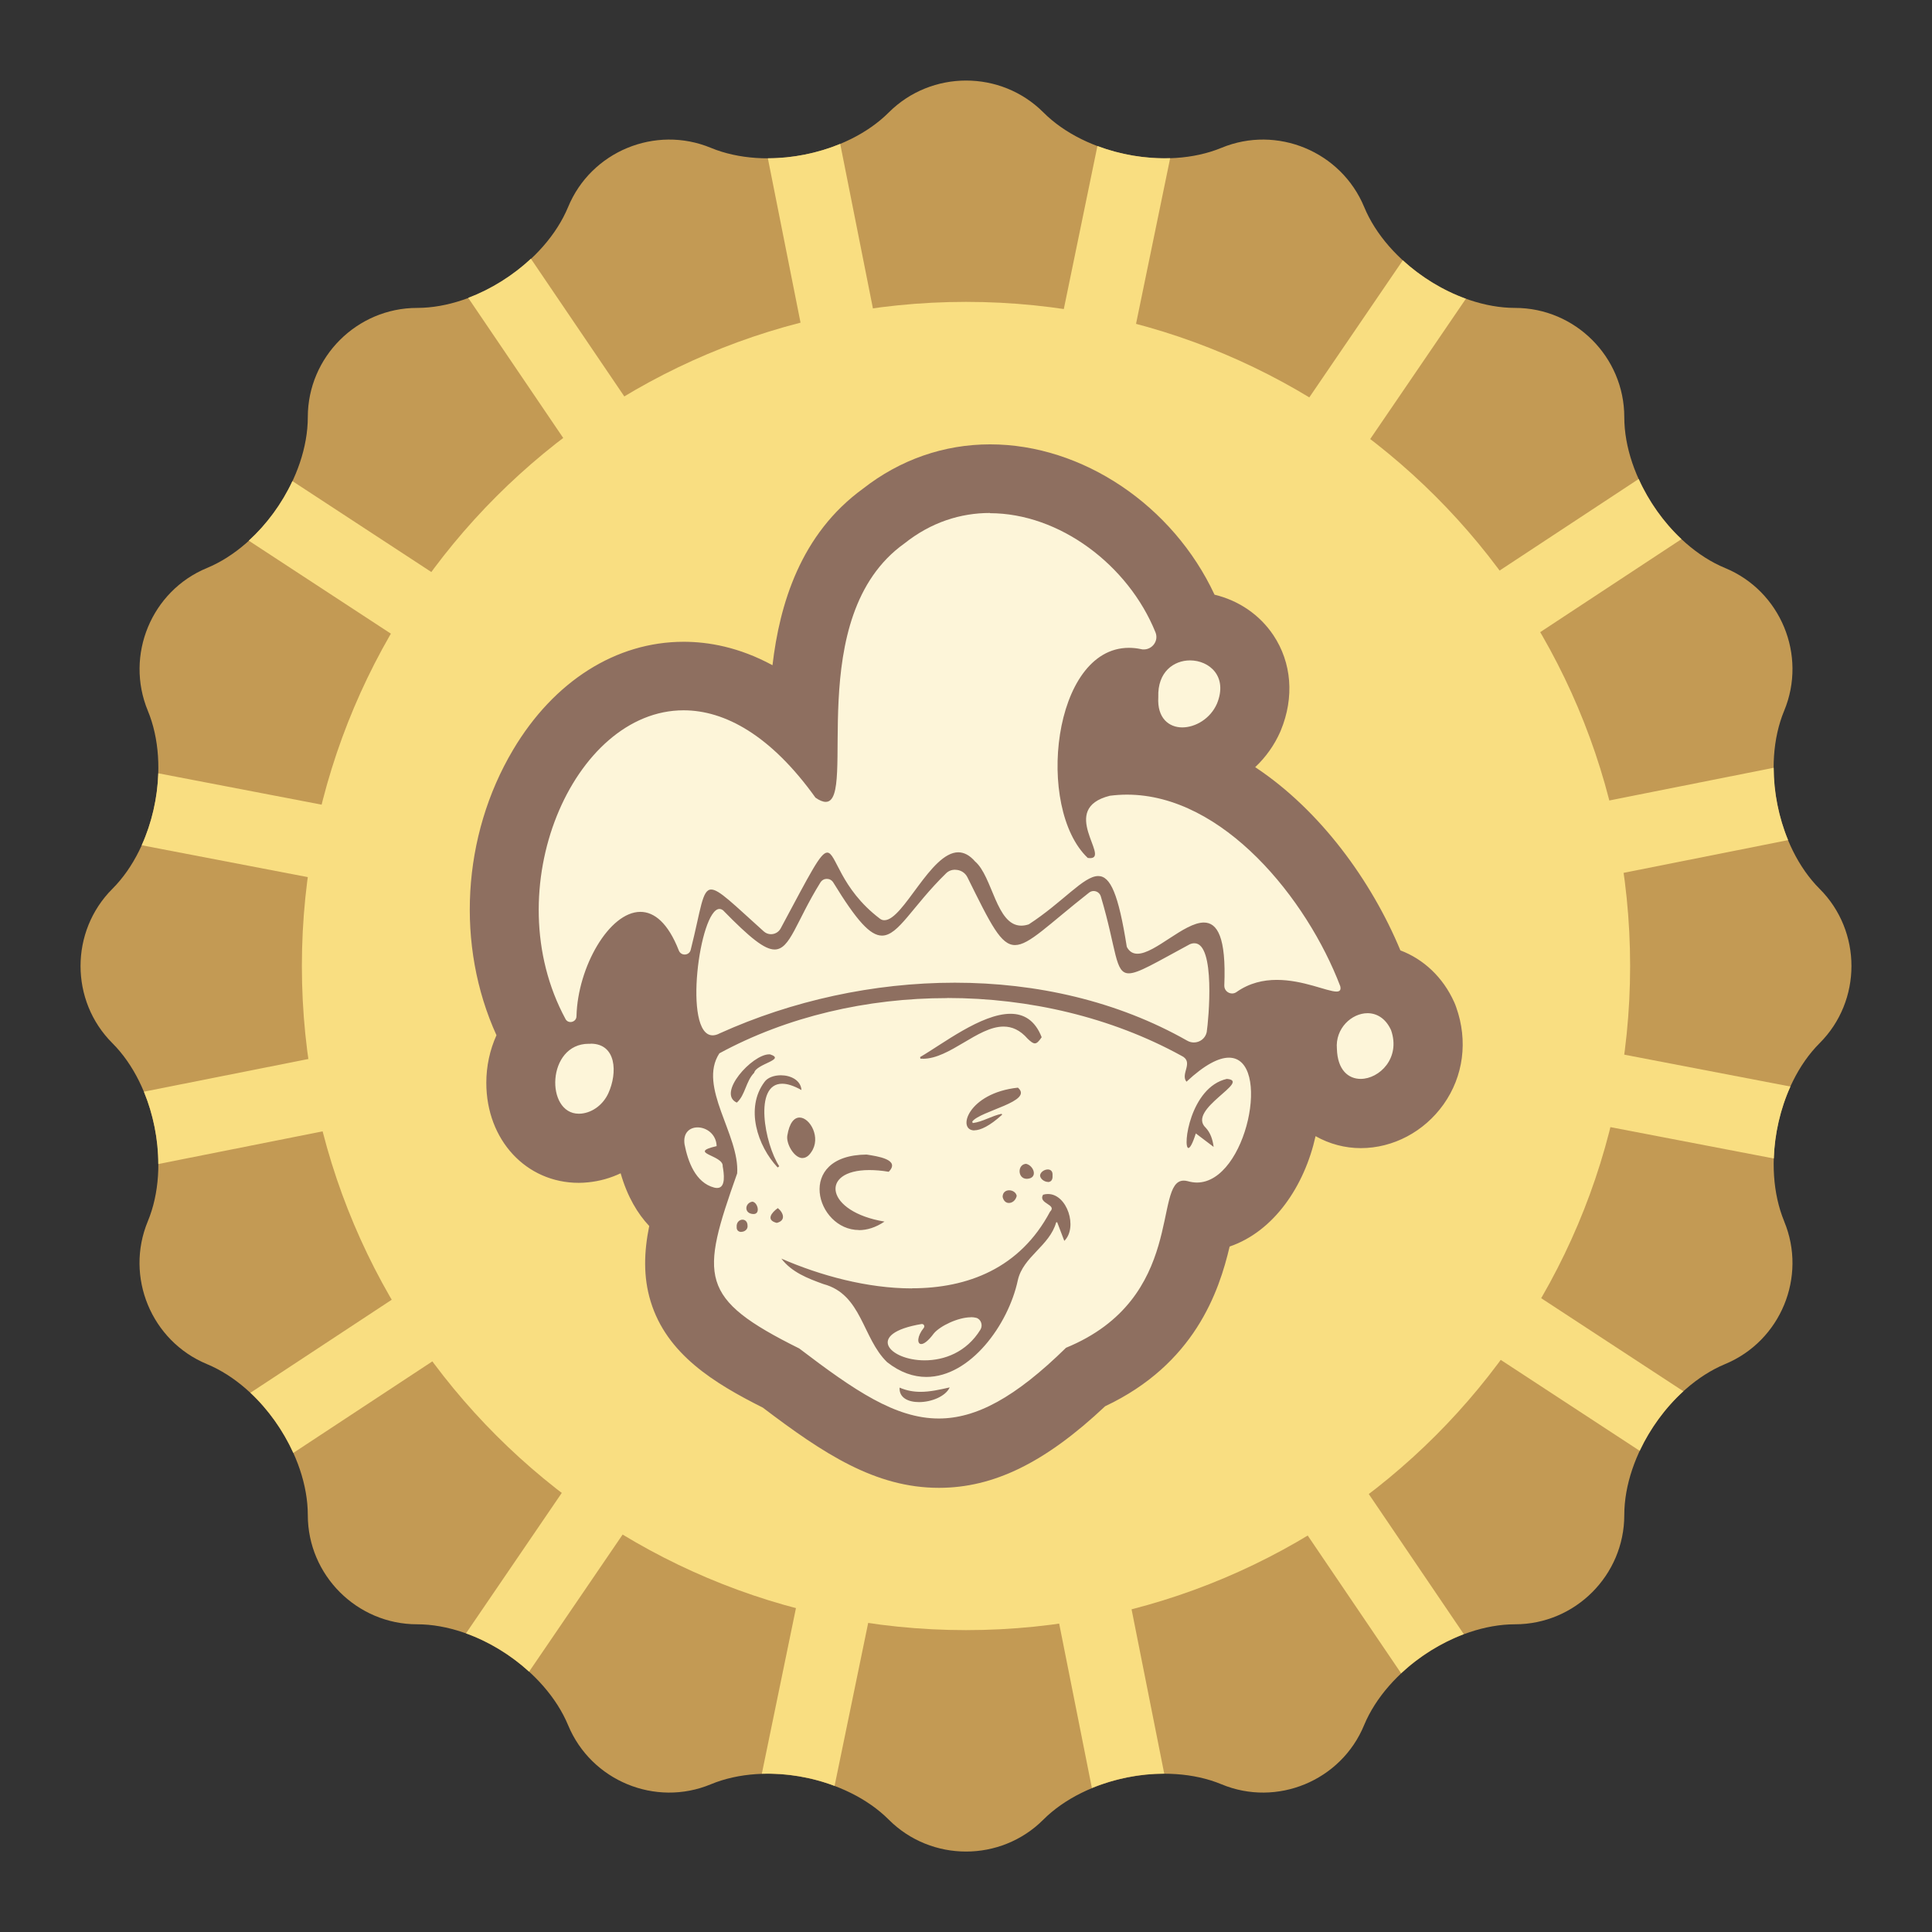 <?xml version="1.0" encoding="UTF-8"?><svg id="uuid-88d45608-1e79-439c-b116-89432a837e52" xmlns="http://www.w3.org/2000/svg" width="192" height="192" viewBox="0 0 192 192"><rect x="0" y="0" width="192" height="192" fill="#333333" stroke="none"/><g id="uuid-20944d4a-1009-4922-94c4-fd6b66c3a0df"><g id="uuid-a292f6f5-de53-4d9d-8a7d-0fe50ba74dd3"><path d="m177.31,121.37c-2.28-5.52-.7-13.48,3.52-17.7,4.22-4.21,4.22-11.13,0-15.34-4.22-4.22-5.81-12.18-3.52-17.7,2.29-5.52-.35-11.9-5.87-14.18-5.51-2.28-10.02-9.03-10.02-15s-4.88-10.85-10.85-10.85-12.72-4.51-15-10.03c-2.29-5.52-8.67-8.16-14.18-5.88-5.52,2.28-13.49.7-17.7-3.52-4.22-4.22-11.13-4.22-15.36,0-4.22,4.22-12.18,5.8-17.69,3.52-5.52-2.28-11.9.36-14.18,5.88-2.29,5.52-9.04,10.03-15.01,10.03s-10.86,4.88-10.86,10.85-4.51,12.72-10.03,15c-5.51,2.28-8.15,8.66-5.87,14.18,2.29,5.52.7,13.48-3.52,17.7-4.22,4.22-4.22,11.13,0,15.34,4.22,4.22,5.81,12.19,3.52,17.7-2.29,5.52.35,11.9,5.87,14.19,5.52,2.29,10.03,9.04,10.03,15.01s4.89,10.85,10.86,10.85,12.72,4.52,15.01,10.03c2.29,5.52,8.67,8.16,14.18,5.87,5.51-2.29,13.48-.7,17.69,3.52,4.22,4.22,11.13,4.22,15.35,0,4.22-4.22,12.19-5.81,17.71-3.52,5.51,2.29,11.89-.35,14.17-5.87,2.29-5.52,9.04-10.03,15.01-10.03s10.85-4.88,10.85-10.85,4.51-12.72,10.02-15.01c5.52-2.29,8.16-8.67,5.87-14.18h0Z" fill="#c39a54" stroke-width="0"/><path d="m115.12,95.94l62.58-12.45c-.93-2.25-1.43-4.76-1.43-7.19l-62.58,12.45,53.41-35.17c-1.77-1.66-3.25-3.75-4.25-5.98l-53.35,35.13,36.18-53.04c-2.28-.82-4.46-2.16-6.27-3.82l-36.12,52.95,13-63.1c-2.42.08-4.95-.35-7.23-1.21l-12.99,63.02-12.57-63.23c-2.25.93-4.76,1.43-7.19,1.43l12.57,63.23L52.76,25.71c-1.79,1.67-3.96,3.03-6.23,3.89l36.15,53.31L29.06,47.81c-1.04,2.23-2.55,4.29-4.34,5.92l53.73,35.16-62.72-12.04c-.08,2.45-.65,4.94-1.65,7.15l62.8,12.05-62.58,12.44c.93,2.25,1.43,4.76,1.43,7.19l62.57-12.44-53.41,35.17c1.77,1.66,3.25,3.75,4.26,5.98l53.35-35.13-36.19,53.06c2.28.82,4.46,2.15,6.27,3.81l36.13-52.96-13,63.1c2.42-.08,4.95.34,7.23,1.21l12.99-63.01,12.58,63.22c2.25-.93,4.76-1.43,7.19-1.43l-12.57-63.23,36.11,53.26c1.79-1.68,3.95-3.03,6.23-3.89l-36.16-53.32,53.64,35.1c1.04-2.22,2.55-4.29,4.34-5.92l-53.74-35.17,62.73,12.04c.08-2.44.65-4.94,1.65-7.15l-62.8-12.05Z" fill="#f9de81" stroke-width="0"/><path d="m162,96c0,36.45-29.55,66-66,66S30,132.45,30,96,59.55,30,96,30s66,29.55,66,66Z" fill="#f9de81" stroke-width="0"/><path d="m93.28,144.43c-5.36,0-10.09-3.22-15.68-7.47-9.82-4.94-11.27-8.85-9.23-16.35-1.53-.93-3.05-2.75-3.71-6.24,0-.05-.02-.1-.02-.15-.22-1.51.16-2.93,1.08-3.99.52-.6,1.18-1.05,1.92-1.31-.25-1.26-.31-2.58,0-3.88-.52-.52-.99-1.25-1.33-2.26-.36-1.09-.55-2.46-.55-4.09,0-.24,0-.59.02-1.03-.67-.45-1.21-1.1-1.53-1.9-.31-.79-.59-1.24-.77-1.49-.93.75-2.54,3.37-2.76,6.4,1.11.4,2.05,1.13,2.7,2.14,1.49,2.31,1.04,5.27.13,7.28-1.02,2.24-3.12,3.78-5.47,4.02-.2.02-.4.03-.59.03-3.29,0-5.77-2.8-5.77-6.51,0-1.7.52-3.34,1.46-4.63,0-.01-.01-.03-.02-.04-4.38-8.1-4.09-18.58.75-26.7,3.42-5.75,8.53-9.04,14-9.04,3.06,0,7.33,1.05,11.89,5.42.08-6.42.63-16.01,8-21.33,3.08-2.43,6.73-3.71,10.56-3.71,8.1,0,16.36,5.88,19.64,13.98.09.22.16.44.21.67,0,0,.02,0,.03,0,2.23,0,4.25,1.04,5.42,2.79,1.19,1.78,1.34,4,.42,6.23-1.18,2.7-3.83,4.48-6.62,4.48h0c-1.64,0-3.14-.63-4.21-1.77-.79-.84-1.7-2.34-1.6-4.71,0-.49.02-.95.09-1.38-1.12.33-1.88,1.83-2.26,2.77-.64,1.6-.95,3.53-.95,5.4.3-.11.61-.2.94-.28.13-.03.26-.06.39-.07.7-.09,1.42-.14,2.12-.14,10.71,0,20.38,10.68,24.4,21.23.05.13.09.26.12.4.01.04.02.08.03.13,2.1.23,3.87,1.56,4.82,3.66.04.09.07.18.11.27.8,2.27.5,4.64-.83,6.52-1.27,1.79-3.35,2.9-5.43,2.9h0c-2.68,0-5.62-1.95-5.79-6.23-.08-1.07.09-2.11.49-3.07-.93-.27-2.01-.55-3.03-.55-.83,0-1.47.18-2.04.58-.35.24-.72.43-1.12.56,1.28.4,2.36,1.29,3.07,2.57.63,1.14.95,2.57.95,4.22,0,5.02-2.93,11.93-8.45,12.21-.04.18-.08.37-.11.53-.84,4.01-2.39,11.39-11.33,15.37-5.45,5.22-9.96,7.56-14.58,7.56Z" fill="#fdf5d9" stroke-width="0"/><path d="m98.37,51c6.91,0,13.75,5.14,16.46,11.84.34.84-.31,1.7-1.16,1.7-.09,0-.18,0-.27-.03-.42-.09-.82-.13-1.21-.13-7.6,0-9.3,15.94-4.09,20.88.09.01.16.02.23.02,2.02,0-3.2-4.91,1.97-6.2.57-.07,1.13-.11,1.69-.11,9.58,0,17.9,10.38,21.2,19.03.1.39-.05.54-.37.54-.92,0-3.31-1.16-5.93-1.16-1.33,0-2.72.3-4.01,1.21-.14.1-.29.14-.44.14-.41,0-.79-.34-.77-.8.2-4.81-.7-6.25-2.03-6.25-1.96,0-4.86,3.1-6.6,3.1-.44,0-.8-.19-1.06-.68-.83-5.26-1.63-7.04-2.84-7.04-1.46,0-3.5,2.59-6.9,4.8-.27.09-.52.13-.75.13-2.49,0-2.84-4.89-4.59-6.38-.55-.64-1.11-.9-1.66-.91-2.77,0-5.46,6.75-7.35,6.75-.15,0-.3-.04-.43-.14-4.01-3.03-4.35-6.58-5.25-6.58-.67,0-1.64,1.96-4.63,7.54-.2.37-.58.57-.96.57-.26,0-.51-.09-.72-.28-3.06-2.75-4.44-4.16-5.22-4.16-.92,0-1.02,1.96-2.04,6-.08.31-.34.46-.6.46-.24,0-.47-.13-.58-.4-1.07-2.74-2.44-3.84-3.82-3.84-3.08,0-6.23,5.46-6.35,10.37,0,.36-.3.58-.6.58-.19,0-.38-.09-.49-.3-6.98-12.89.75-30.68,11.73-30.68,4.11,0,8.68,2.49,13.11,8.68.41.29.75.42,1.02.42,3.18,0-2.38-18.41,7.83-25.69,2.64-2.1,5.57-3.02,8.49-3.02m19.88,14.65c1.92,0,3.79,1.59,2.68,4.3-.65,1.49-2.14,2.36-3.45,2.36s-2.51-.91-2.38-3.01c-.09-2.52,1.55-3.65,3.16-3.65m-23.33,20.81c.48,0,.96.26,1.2.74,2.35,4.75,3.32,6.74,4.73,6.74s3.26-1.99,7.36-5.21c.14-.11.3-.16.45-.16.32,0,.62.2.72.54,1.59,5.33,1.37,7.64,2.78,7.64.94,0,2.61-1.03,6.04-2.88.17-.08.33-.11.48-.11,2.11,0,1.41,7.62,1.22,8.84-.14.63-.69,1.02-1.28,1.02-.22,0-.45-.06-.66-.18-6.96-3.95-15-5.76-23.09-5.76s-16.19,1.79-23.36,5.03c-.26.14-.5.2-.71.2-2.98,0-1.29-12.56.68-12.56.12,0,.24.05.36.14,2.67,2.73,4.11,3.89,5.12,3.89,1.56,0,2.11-2.73,4.55-6.66.15-.24.39-.36.64-.36.25,0,.49.12.64.36,2.34,3.82,3.67,5.28,4.84,5.28,1.65,0,2.99-2.89,6.37-6.19.25-.25.58-.36.9-.36m-.78,12.75c8.15,0,16.31,1.92,23.25,5.73,1.32.62-.12,1.8.52,2.59,1.82-1.7,3.21-2.39,4.22-2.39,4.29,0,1.8,12.41-3.18,12.41-.3,0-.61-.05-.93-.14-.14-.04-.27-.05-.39-.05-3.07,0,.27,11.7-11.69,16.61-5.08,4.98-8.95,7.03-12.65,7.03-4.3,0-8.37-2.78-13.86-6.96-10.05-4.99-9.82-7.11-6.17-17.4.26-3.81-3.94-8.61-1.77-11.93,6.76-3.67,14.7-5.49,22.65-5.49m-2.43,6.03c2.68,0,5.46-3.2,8.02-3.2.83,0,1.63.33,2.4,1.21.32.31.53.46.71.46.21,0,.4-.2.68-.61-.66-1.7-1.78-2.33-3.1-2.33-2.9,0-6.77,3.02-8.98,4.3.01.05.02.11.03.16.07,0,.14,0,.22,0m-18.47,4.37c.85-.74.89-2.12,1.73-2.97.21-.9,3.21-1.3,1.57-1.83-.03,0-.05,0-.08,0-1.7,0-5.22,3.9-3.21,4.8m4.06,6.44c.05-.04.1-.08.15-.12-1.45-2.22-2.56-8.2.29-8.2.51,0,1.14.19,1.92.63-.07-.99-1.08-1.47-2.05-1.47-.67,0-1.33.23-1.63.67-1.93,2.58-.7,6.36,1.32,8.5m40.81-1.94c.16,0,.41-.41.74-1.45.64.48,1.17.88,1.77,1.34-.1-.76-.32-1.4-.78-1.9-1.95-1.82,4.62-4.65,2.09-4.86-3.64.82-4.42,6.87-3.81,6.87m-21.28-1.76c.6,0,1.53-.43,2.76-1.55-.02-.03-.03-.06-.05-.09-.99.2-1.86.79-2.87.92-.02-.05-.04-.1-.05-.15.81-1.08,6.14-1.99,4.54-3.37-4.97.53-6.1,4.25-4.32,4.25m-17.08,2.74c.29,0,.59-.17.86-.58,1.01-1.43-.12-3.44-1.16-3.44-.52,0-1.01.5-1.22,1.81-.12.79.67,2.22,1.52,2.22m5.6,7.16c.79,0,1.65-.25,2.54-.85-5.86-.96-6.51-5.12-1.51-5.12.57,0,1.22.05,1.93.17,1.21-1.23-1.19-1.55-2.2-1.71-7.13.06-5.04,7.5-.75,7.5m16.68-5.09s0,0,.01,0c1.13-.05.69-1.32-.09-1.49-.88.05-.86,1.49.07,1.49m2.1.32c.27,0,.5-.18.46-.65.04-.43-.2-.6-.47-.6-.34,0-.74.26-.77.6.02.35.44.64.79.64m-3.88,2.09c.33,0,.67-.26.77-.7-.06-.35-.41-.56-.75-.56-.33,0-.65.2-.65.66.1.42.35.6.62.6m-9.63,8.49c-4.44,0-9.09-1.27-12.98-2.96,1.03,1.35,2.6,1.96,4.18,2.53,3.83,1.02,3.86,5.37,6.33,7.76,1.31,1.03,2.63,1.47,3.9,1.47,4.35,0,8.14-5.16,9.09-9.61.53-2.36,3.15-3.4,3.81-5.75.03,0,.07-.01.1-.02.23.61.47,1.22.71,1.86,1.36-1.33.29-4.66-1.62-4.66-.16,0-.32.02-.49.07-.53.9,1.44.96.69,1.69-2.99,5.63-8.2,7.61-13.73,7.61m-15.73-7.38c.72,0,.4-1.19-.13-1.23-.76.14-.84,1.19.1,1.23.01,0,.02,0,.03,0m2.3.88c.93-.22.69-1,.11-1.47-.62.44-1.22,1.19-.11,1.47m-3.52.89c.31,0,.67-.23.62-.63-.01-.4-.25-.58-.5-.58-.3,0-.62.26-.58.73-.02.34.21.49.46.49m17.83,15.89c-.69,0-1.38-.11-2.1-.42-.06,1.01.86,1.44,1.93,1.44,1.22,0,2.64-.56,3.05-1.46-1.02.23-1.96.44-2.89.44m44.41-37.63c.91,0,1.8.5,2.34,1.68.98,2.78-1.16,4.85-3.02,4.85-1.21,0-2.3-.87-2.36-2.99-.18-2.02,1.46-3.54,3.05-3.54m-77.21,3.03c2.57,0,2.68,2.9,1.76,4.92-.49,1.08-1.51,1.91-2.69,2.03-.09,0-.17.01-.25.01-3.33,0-3.2-6.95.99-6.95.01,0,.02,0,.04,0,.05,0,.1,0,.15,0m10.63,8.31c.87,0,1.85.66,1.89,1.86-3,.7.71.89.6,2,.12.68.35,2.16-.55,2.16-.09,0-.19-.01-.3-.04-1.86-.49-2.61-2.6-2.94-4.3-.17-1.15.52-1.68,1.29-1.68m27.16,18.86c.19,0,.36.02.52.06.49.12.7.74.44,1.17-1.4,2.28-3.63,3.06-5.55,3.06-3.52,0-5.97-2.66-.3-3.61.01,0,.03,0,.04,0,.19,0,.3.23.17.39-.66.81-.68,1.6-.25,1.6.26,0,.69-.29,1.25-1.05.62-.75,2.42-1.61,3.69-1.61m1.9-86.75c-4.58,0-8.94,1.52-12.62,4.4-6.22,4.52-8.29,11.49-9,17.55-3.33-1.81-6.39-2.33-8.83-2.33-6.71,0-12.89,3.91-16.94,10.72-5.11,8.58-5.7,19.51-1.66,28.38-.66,1.46-1.01,3.08-1.01,4.73,0,5.67,3.95,9.94,9.19,9.94.31,0,.62-.02.92-.05,1.13-.11,2.23-.42,3.24-.9.67,2.34,1.7,4.03,2.84,5.24-.52,2.55-.61,5.04.14,7.49,1.6,5.26,6.32,8.13,11.15,10.56,6,4.55,11.16,7.97,17.5,7.97,5.44,0,10.57-2.51,16.52-8.11,8.86-4.18,11.31-11.35,12.37-15.87,4.41-1.51,7.44-6.02,8.54-10.97,1.39.79,2.95,1.19,4.49,1.19,3.22,0,6.3-1.63,8.23-4.35,1.98-2.79,2.44-6.31,1.26-9.64-.06-.18-.13-.36-.21-.53-1.1-2.45-3.03-4.26-5.34-5.13-2.86-6.89-7.96-13.93-14.43-18.21,1.05-.99,1.91-2.19,2.5-3.54.02-.04.03-.08.05-.12,1.35-3.28,1.08-6.72-.74-9.45-1.36-2.04-3.46-3.46-5.85-4.03-4.12-8.85-13.11-14.94-22.3-14.94h0Zm.29,74.81h0,0Z" fill="#8e6f60" stroke-width="0"/></g></g></svg>